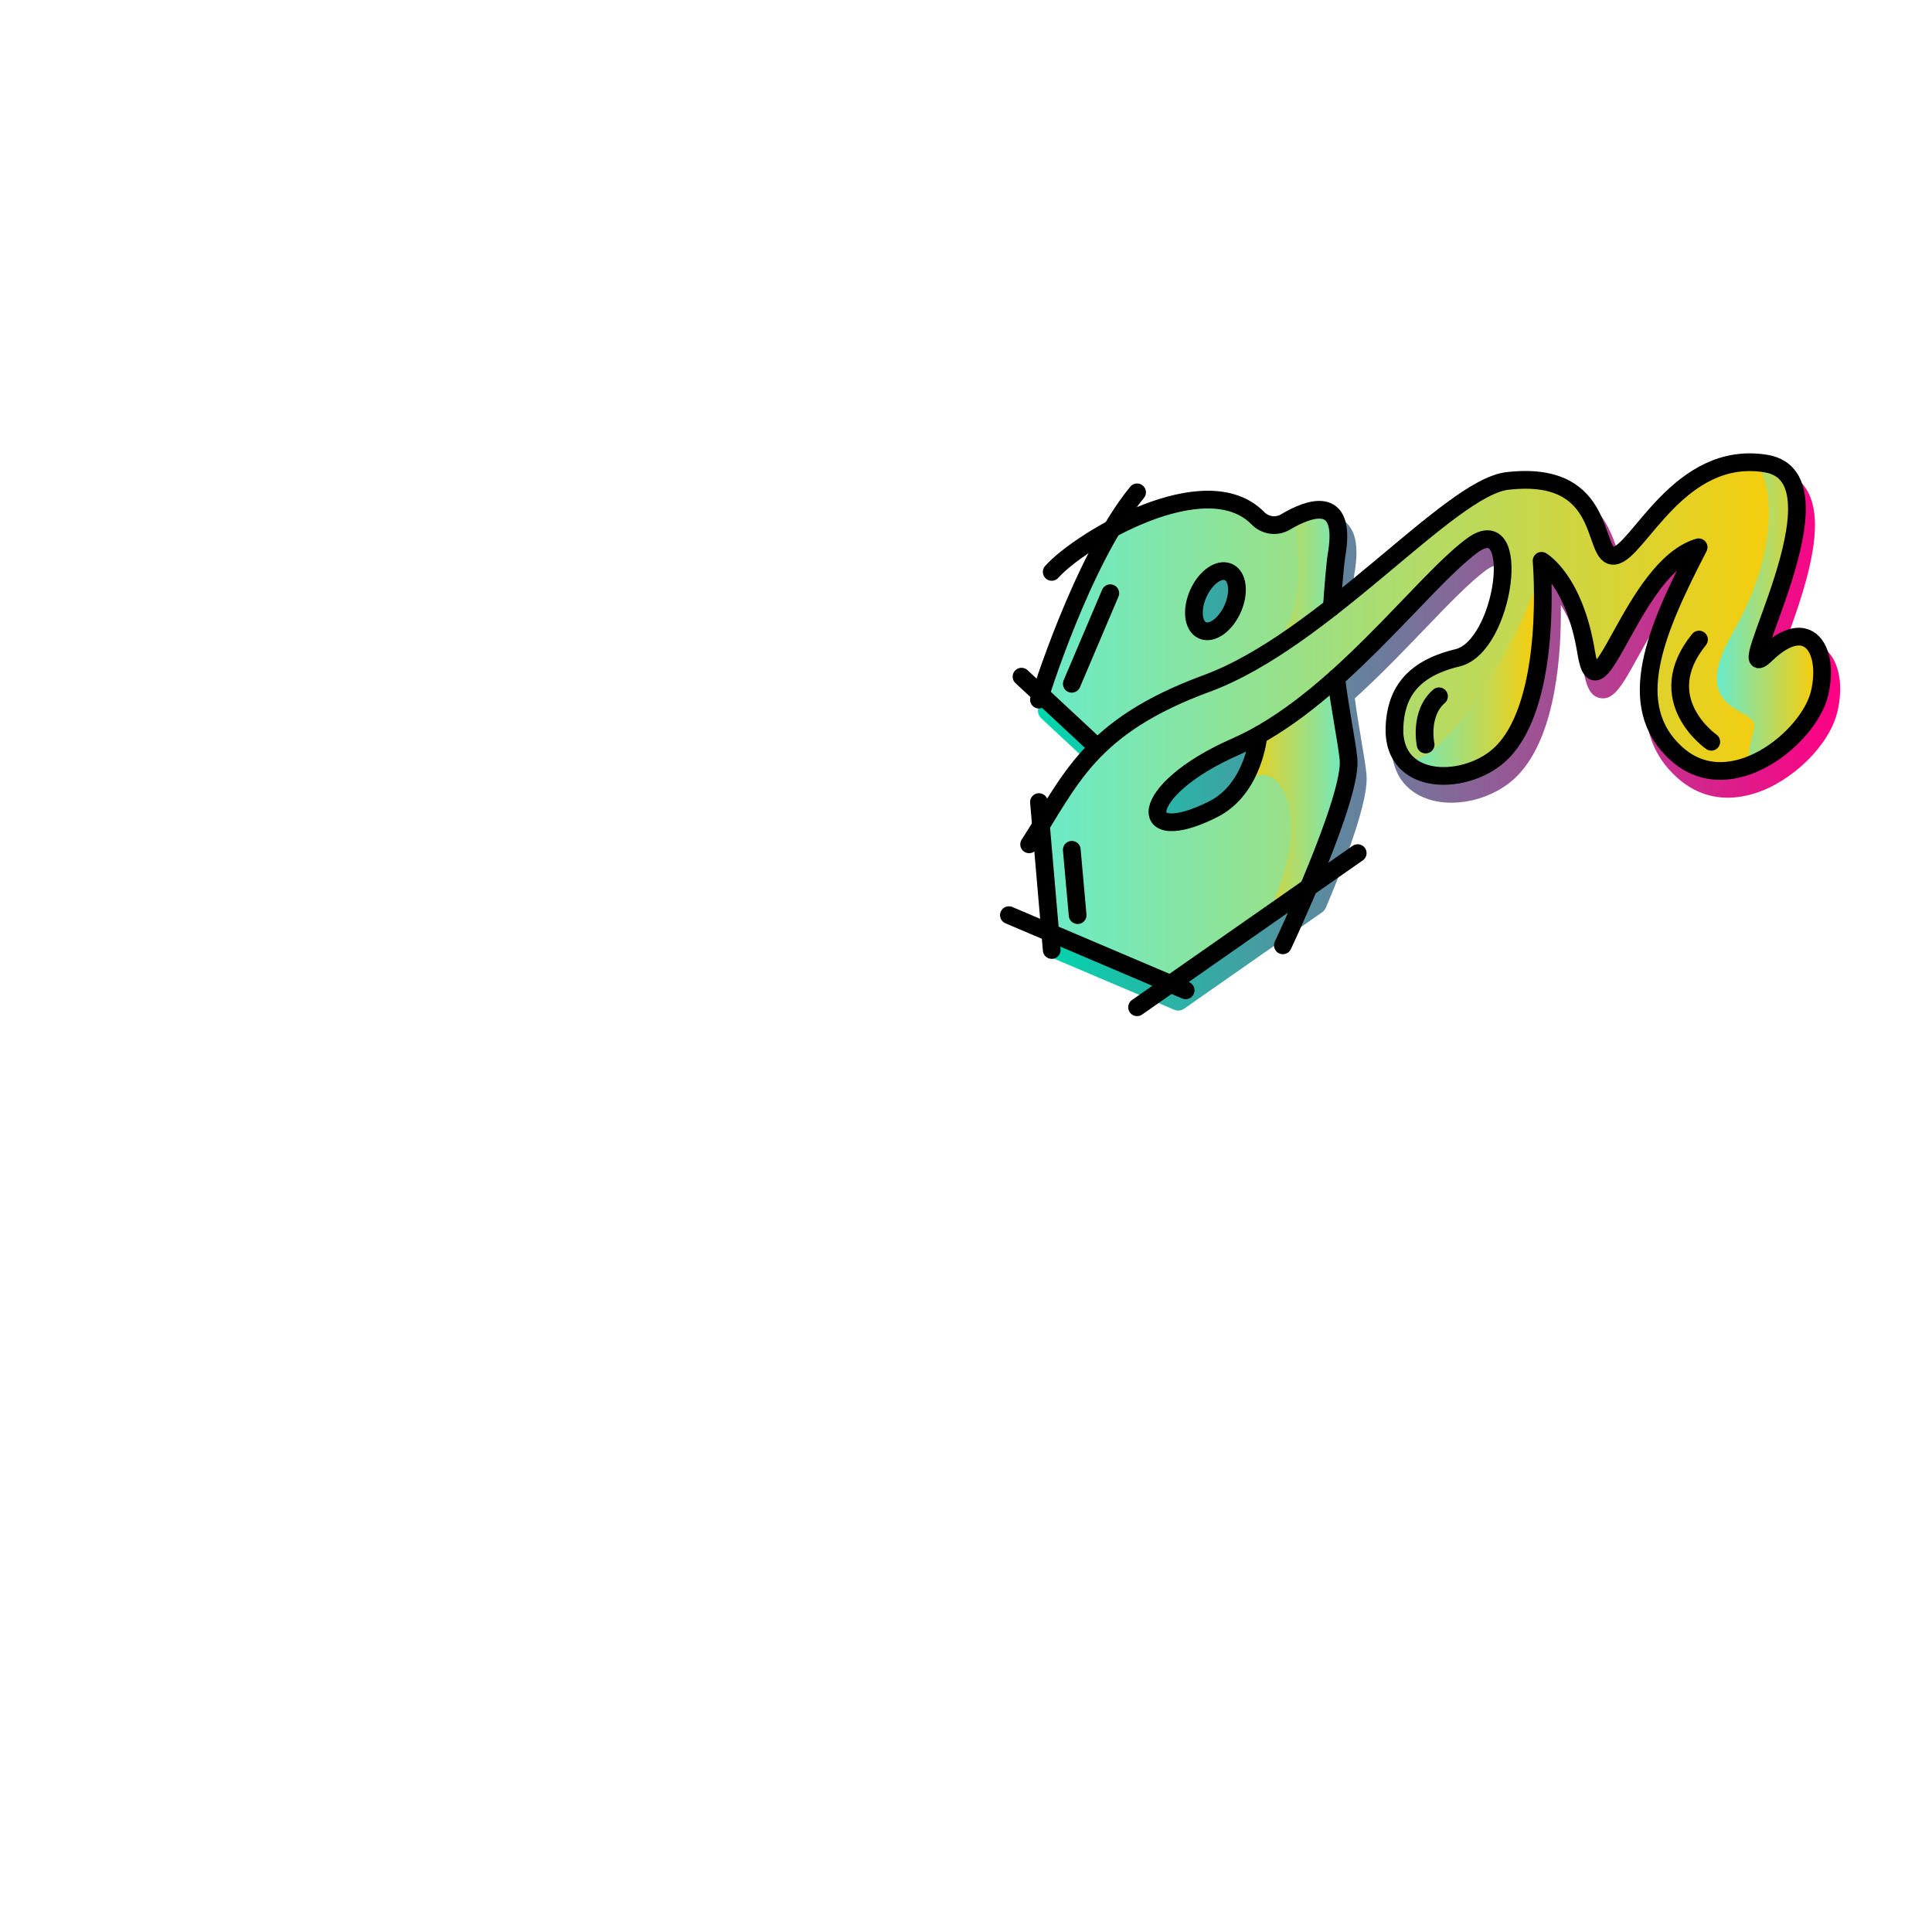 <?xml version="1.0" encoding="UTF-8"?>
<svg id="Layer_2" data-name="Layer 2" xmlns="http://www.w3.org/2000/svg" xmlns:xlink="http://www.w3.org/1999/xlink" viewBox="0 0 2000 2000">
  <defs>
    <style>
      .cls-1 {
        clip-path: url(#clippath);
      }

      .cls-2, .cls-3, .cls-4, .cls-5, .cls-6, .cls-7 {
        stroke-width: 0px;
      }

      .cls-2, .cls-8 {
        fill: none;
      }

      .cls-3 {
        fill: url(#linear-gradient);
      }

      .cls-8 {
        stroke: #000;
        stroke-linecap: round;
        stroke-linejoin: round;
        stroke-width: 18.34px;
      }

      .cls-4 {
        fill: url(#linear-gradient-4);
      }

      .cls-5 {
        fill: url(#linear-gradient-2);
      }

      .cls-6 {
        fill: url(#linear-gradient-3);
      }

      .cls-7 {
        fill: url(#linear-gradient-5);
      }
    </style>
    <clipPath id="clippath">
      <rect class="cls-2" width="2000" height="2000"/>
    </clipPath>
    <linearGradient id="linear-gradient" x1="1074.42" y1="765.36" x2="1904.88" y2="765.36" gradientUnits="userSpaceOnUse">
      <stop offset="0" stop-color="#00d7ad"/>
      <stop offset="1" stop-color="#ff0085"/>
    </linearGradient>
    <linearGradient id="linear-gradient-2" x1="1066.69" y1="745.85" x2="1887.14" y2="745.85" gradientUnits="userSpaceOnUse">
      <stop offset="0" stop-color="#68ebcb"/>
      <stop offset="1" stop-color="#ffcb00"/>
    </linearGradient>
    <linearGradient id="linear-gradient-3" x1="1397.83" y1="738.95" x2="1277.07" y2="738.95" xlink:href="#linear-gradient-2"/>
    <linearGradient id="linear-gradient-4" x1="1450.14" y1="696.6" x2="1597.43" y2="696.6" xlink:href="#linear-gradient-2"/>
    <linearGradient id="linear-gradient-5" x1="1777.29" y1="633.83" x2="1884.2" y2="633.83" xlink:href="#linear-gradient-2"/>
  </defs>
  <g id="Layer_1-2" data-name="Layer 1">
    <g class="cls-1">
      <g>
        <g>
          <path class="cls-3" d="M1901.91,737.33c-8.21,34.15-46.58,71.82-85.5,83.99-30.06,9.42-57.63,3.91-79.82-15.91-52.86-47.18-33.63-115.82,1.85-190.3-17.07,18.45-31.57,44.64-43.31,65.8-15.78,28.51-24.47,44.25-38.49,41.8-11.48-2.02-15.1-14.92-17.33-28.56-5.33-33.03-14.97-54.45-23.57-67.86.69,46.58-3.87,135.17-45.16,176.97-24.9,25.25-67.74,34.88-97.5,21.98-21.93-9.55-33.46-29.46-32.38-56.12,1.76-43.61,25.8-70.32,73.5-81.71,17.55-4.17,32.64-36.3,37.11-64.94,3.48-22.41-.3-34.88-3.14-36.6-.43-.26-3.57-.26-10.1,4.56-17.07,12.69-38.49,34.96-63.26,60.73-21.89,22.79-46.1,48.04-72.29,71.78,2.11,16,4.6,30.75,6.8,43.82,2.32,13.59,4.3,25.29,5.25,34.92,2.11,20.56-12.04,67-42.1,138.05-.04.09-.13.17-.17.26-.34.77-.77,1.51-1.33,2.15-.09.17-.21.34-.34.47-.56.65-1.16,1.25-1.89,1.72l-142.91,99.86c-.09.04-.17.09-.21.13-.09.09-.22.13-.3.17-.82.52-1.68.95-2.58,1.2h-.13c-.94.3-1.93.43-2.92.43,0,0,0,.04-.04.04-.77,0-1.55-.13-2.32-.3-.26-.04-.47-.17-.73-.22-.34-.13-.77-.22-1.12-.39l-124.55-52.94c-.17-.09-.34-.21-.51-.3-.43-.17-.82-.39-1.16-.65-.26-.17-.52-.34-.73-.56-.3-.22-.6-.43-.86-.69-.21-.22-.43-.47-.64-.69-.22-.3-.47-.56-.69-.86-.17-.26-.3-.52-.47-.77-.17-.34-.34-.65-.52-.99-.13-.3-.21-.56-.34-.86-.09-.34-.21-.69-.3-1.03-.09-.34-.13-.69-.17-1.03-.04-.17-.09-.34-.09-.56l-9.59-110.96v-.22c0-.43,0-.82.04-1.25,0-.3,0-.6.04-.9.04-.34.13-.69.21-1.03.09-.34.13-.69.26-1.03.09-.26.26-.56.39-.82.13-.39.3-.77.51-1.12.04-.04.04-.13.09-.22l4.69-7.57c14.54-23.83,28.3-46.23,47.7-67.18l-50.92-47.44c-.17-.17-.3-.34-.47-.52-.3-.3-.56-.6-.82-.95-.21-.26-.34-.56-.56-.86-.17-.3-.34-.56-.52-.9-.13-.3-.26-.65-.39-.99-.09-.3-.22-.6-.3-.94-.08-.34-.13-.69-.21-.99-.04-.34-.09-.73-.13-1.08v-1.03c.04-.34.04-.69.09-1.03.04-.39.13-.77.26-1.16.04-.26.04-.47.13-.73,7.91-24.47,36.64-109.32,74.96-173.75.13-.17.3-.34.43-.52.22-.34.43-.64.69-.95.21-.3.47-.52.73-.77.26-.22.47-.47.77-.69.3-.26.64-.47.99-.65.21-.13.34-.3.56-.39,33.97-18.23,118.01-55.56,163.77-8.9,4.08,4.21,10.41,5.12,15.31,2.15,25.25-14.97,44.6-18.06,57.46-9.25,12.52,8.56,16.3,26.11,11.7,53.59-.95,5.5-2.02,16.82-3.05,29.42,14.06-11.44,27.87-22.96,41.24-34.15,53.33-44.64,95.48-79.91,126.7-83.52,80.85-9.33,97.67,38.49,106.66,64.17,1.55,4.39,3.61,10.19,5.16,12.82,4.69-2.67,14.32-14.19,21.55-22.79,27.83-33.16,69.93-83.35,137.45-72.08,14.8,2.49,25.8,9.76,32.73,21.63,21.42,36.6-4.69,108.51-21.98,156.07-1.12,3.1-2.28,6.28-3.4,9.42,19.22-11.96,32.77-8.26,39.87-4.17,17.42,9.93,24.13,37.33,16.73,68.21Z"/>
          <g>
            <path class="cls-5" d="M1869.82,660.55c-7.1-4.09-27.13,3.77-46.36,15.73,1.12-3.14,6.16-23.27,7.28-26.37,17.29-47.57,44.88-121.19,23.47-157.79-6.93-11.87-13.92-15.55-28.71-18.04-67.52-11.27-99.73,39.77-127.55,72.92-7.22,8.6-22.05,25.67-26.74,28.34-1.55-2.62-12.42-19.58-13.97-23.97-8.99-25.68-16.92-67.57-97.77-58.24-31.22,3.61-68.64,40.99-121.96,85.63-13.38,11.18-37.86,25.66-51.92,37.1,1.03-12.6-2.14-31.59-1.19-37.1,4.6-27.48,4.89-46.07-7.62-54.63-12.86-8.82-27.35-2.77-52.6,12.2-4.9,2.97-15.23.4-19.31-3.81-39.56-40.33-102.31-16.86-142,1.76-.21.27-.38.54-.62.8-7.01,7.35-15.13,13.46-22.8,20.07-.35,3.16-.83,6.16-2.02,8.36-31.7,58.1-53.17,123.21-61.9,149.66-.28.88-2.54,1.13-4.65,1.37.2.57.39,1.15.51,1.81,1.8,10.25,14.78,18.35,22.37,24.51,9.12,7.4,18.07,18.8,29.25,23.1,11.63,4.47,8.16,21.87-2.18,21.58-13.53,16.37-22.44,32.29-33.96,51.11l-2.14,6.34c-.68,1.15-6.72-1.42-9.74-1.86,2.29,3.36,2.53,7.89.54,11.66-1.82,3.44-3.44,6.61-4.81,9.89l4.15,8.22,9.82,87.08c2.21,1.19,4.41,2.41,6.55,3.74,8.2,5.06,13.94,11.77,20.55,18.6.31.32.53.67.79,1l93.16,37.91c4.1-.25,8.24-.16,12.34,0v-1.83s116.56-78.85,116.56-78.85c6.93-11.3,17.75-18.96,25.88-29.24.54-.68,1.19-1.21,1.89-1.66l1.68-4.92c25.68-62.4,35.7-89.45,33.76-108.5-.95-9.63-5.78-27.32-8.1-40.91-2.19-13.07-.18-35.47-2.29-51.47,26.19-23.74,37.82-45.16,59.71-67.95,24.77-25.76,57.12-52.36,74.19-65.05,6.54-4.82,19.39-6.36,19.82-6.1,2.84,1.72,15.17,19.52,11.69,41.92-4.47,28.64-26.51,72.14-44.05,76.32-47.69,11.4-66.49,28.21-68.26,71.82-1.07,26.66,7.29,39.75,29.22,49.29,29.76,12.9,61.74,5.68,86.64-19.57,41.29-41.8,47.7-140.94,47.01-187.52,8.6,13.42,31,46.25,36.33,79.28,2.24,13.63,3,20.29,14.48,22.31,14.02,2.45,7.23-8.23,23.01-36.74,11.74-21.16,42.54-65.35,69.48-79.84-35.48,74.49-61.75,157.62-8.89,204.8,22.19,19.83,41.62,17.37,71.68,7.95,38.92-12.17,65.79-40.67,74.01-74.82,7.4-30.88,3.71-47.48-13.7-57.41ZM1240.52,614.62c7.53-16.64,21.5-26.49,31.27-22.02,9.76,4.43,11.61,21.55,4.08,38.19-7.48,16.64-21.46,26.49-31.22,22.02-9.76-4.43-11.61-21.55-4.13-38.19ZM1255.96,838.08c-80.81,40.77-80.21-19.4,23.09-64.68,8-3.53,15.91-7.48,23.7-11.83-.26,2.67-5.72,55.74-46.79,76.51Z"/>
            <path class="cls-6" d="M1380.36,606.95c-4.44,40.35-103.29,88.86-103.29,88.86,89.43-33.32,63.67-131.15,64.71-160.99,58.64-26.81,43.03,31.77,38.59,72.12ZM1285.08,811.48c40.5-35.35,77.86,34.7,25.45,138.37,50.45-22.41,78.86-109.69,85.61-150.99,6.75-41.3-6.93-113.73-36.47-76.57-29.54,37.16-63.55,20.7-74.59,89.18Z"/>
            <path class="cls-4" d="M1596.28,587.4c-20.84,75.29-114.82,229.03-146.14,194.6,0,0,51.7,55.6,104.89-3.16,53.19-58.76,41.25-191.44,41.25-191.44Z"/>
            <path class="cls-7" d="M1817,478.67c18.66,18.8,25.73,91.06-23.28,176.45-49.01,85.39,27.79,76.3,22.23,98.53-5.56,22.23-15.9,55.54,28.21,19.22,44.11-36.33,56.48-121.52,13.12-113.32-43.35,8.2-37.67-6.13-19.6-51.42,18.07-45.29,41.51-118.96-20.68-129.46Z"/>
          </g>
          <g>
            <line class="cls-8" x1="1132.93" y1="770.75" x2="1057.47" y2="700.47"/>
            <path class="cls-8" d="M1075.52,724.27s44.48-144.86,101.58-214.61"/>
            <path class="cls-8" d="M1383.19,701.85c4.42,35.26,10.82,64.7,12.79,84.02,4.08,40.04-67.97,192.75-67.97,192.75"/>
            <path class="cls-8" d="M1088.74,592.03c29.01-32.64,159.07-111.02,213.47-55.53,7.53,7.68,19.24,9.36,28.49,3.87,24.05-14.27,63.61-29.48,53.03,33.28-1.68,9.99-3.72,36.1-4.99,54.93"/>
            <line class="cls-8" x1="1405.49" y1="883.14" x2="1177.1" y2="1042.71"/>
            <line class="cls-8" x1="1227.4" y1="1025.18" x2="1044.41" y2="947.36"/>
            <line class="cls-8" x1="1088.74" y1="983.45" x2="1075.52" y2="830.3"/>
            <path class="cls-8" d="M1065.35,874.05c42.88-65.93,61.46-121.5,183.82-166.54,122.35-45.04,251.09-202.68,311.3-209.63,106.95-12.34,86.27,80.41,110.74,77.44,24.47-2.96,67.15-110.39,157.08-95.41,89.92,14.98-43.5,239.48,0,197.45,43.5-42.02,66.12-4.71,55.25,40.58-10.88,45.29-91.95,112.35-147.69,62.58-55.74-49.77-22.18-127.53,22.56-213.99-69.27,20.39-104.13,184.53-116.36,109.02-12.24-75.51-46.22-94.98-46.22-94.98,0,0,12.59,144.18-40.78,198.25-34.7,35.15-114.03,37.22-111.48-26.15,1.34-33.18,16.31-60.02,65.25-71.7,48.94-11.68,67.97-155.33,14.95-116.06s-141.38,162.79-244.7,208.08c-103.32,45.29-103.91,105.48-23.11,64.7,42.14-21.27,46.79-76.58,46.79-76.58"/>
            <ellipse class="cls-8" cx="1258.21" cy="622.33" rx="33.04" ry="19.44" transform="translate(176.53 1516.96) rotate(-65.91)"/>
          </g>
        </g>
        <path class="cls-8" d="M1489.65,720.8c-20.72,18.21-13.86,49.95-13.86,49.95"/>
        <path class="cls-8" d="M1758.82,662.07c-50.37,62.2,12.69,105.82,12.69,105.82"/>
        <line class="cls-8" x1="1149.36" y1="614.1" x2="1109.51" y2="707.86"/>
        <line class="cls-8" x1="1109.51" y1="879.71" x2="1115.55" y2="947.36"/>
      </g>
    </g>
  </g>
</svg>